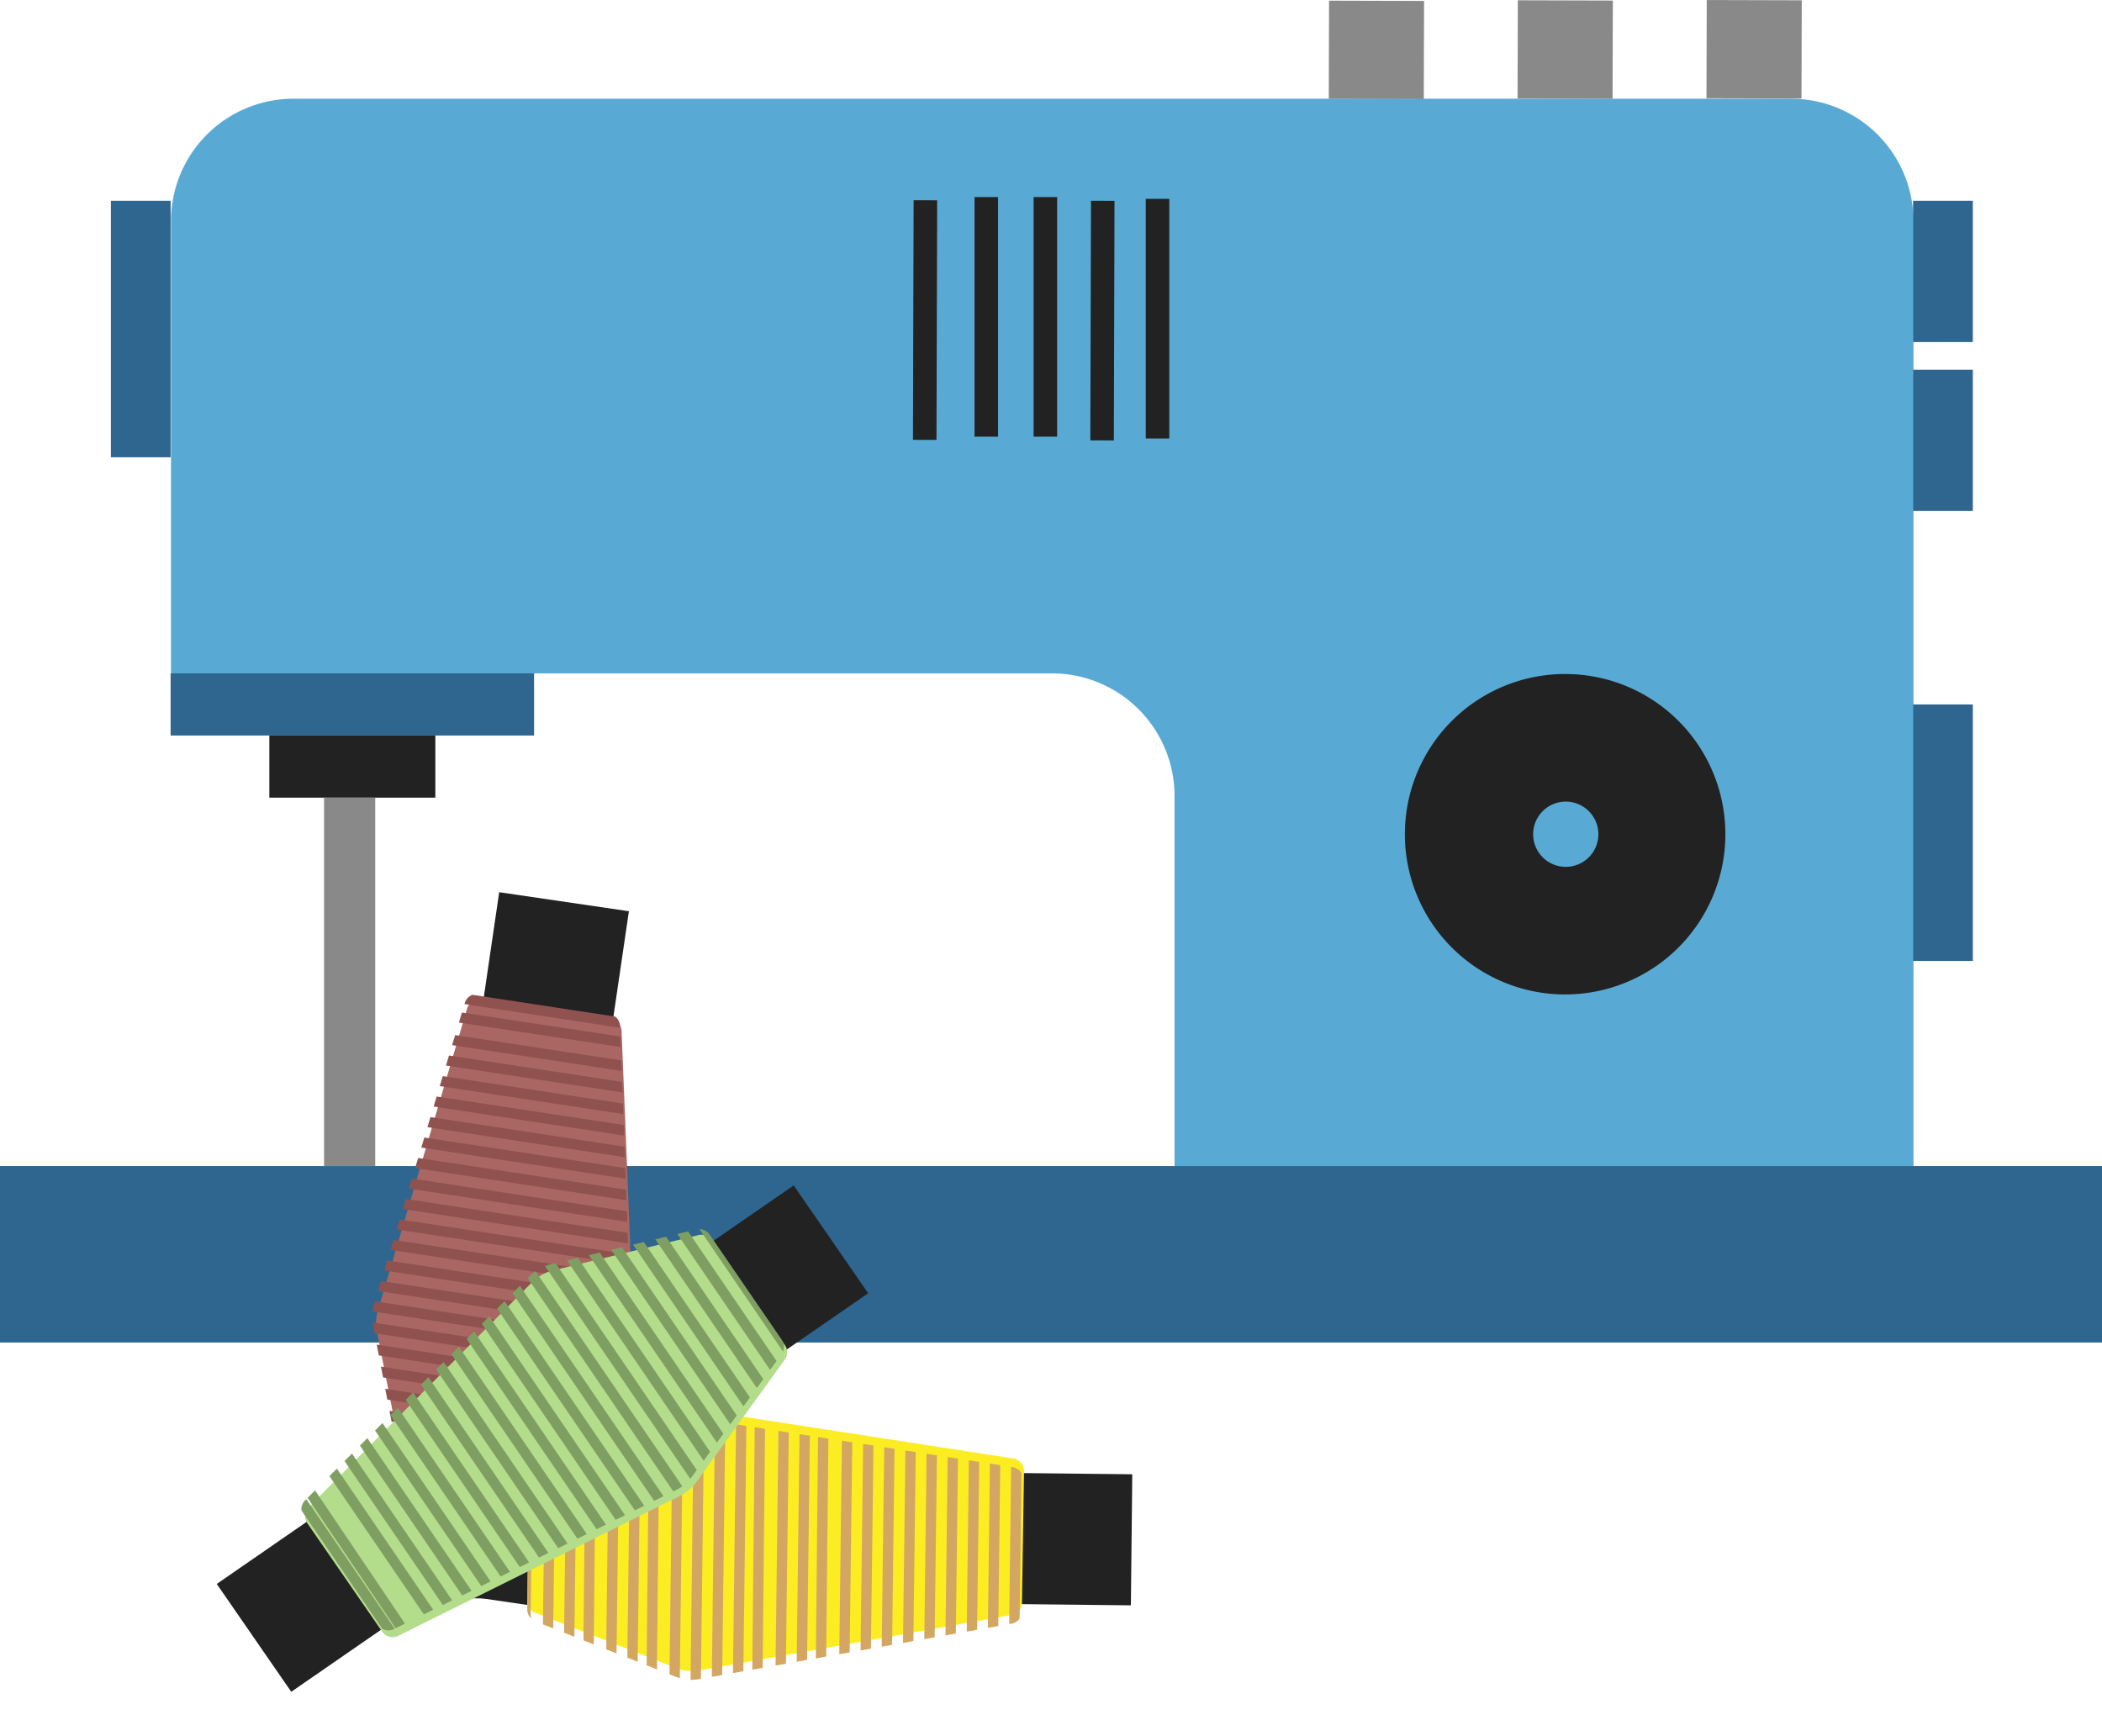 <svg id="Layer_1" data-name="Layer 1" xmlns="http://www.w3.org/2000/svg" xmlns:xlink="http://www.w3.org/1999/xlink" viewBox="0 0 164.36 135.73"><defs><style>.cls-1{fill:none;}.cls-2{fill:#898989;}.cls-3{fill:#58aad5;}.cls-4{fill:#2e668f;}.cls-5{fill:#222;}.cls-6{fill:#a96663;}.cls-7{fill:#fbed21;}.cls-8{clip-path:url(#clip-path);}.cls-9{fill:#d3a762;}.cls-10{clip-path:url(#clip-path-2);}.cls-11{fill:#90524f;}.cls-12{fill:#b4dd8b;}.cls-13{clip-path:url(#clip-path-3);}.cls-14{fill:#7f9f62;}</style><clipPath id="clip-path" transform="translate(-17.93 -32.65)"><path class="cls-1" d="M97.17,147.39l-24.45-3.78a3.47,3.47,0,0,0-1.66.17l-11.19,3.83a1,1,0,0,0-.6,1l-.11,9.82a1,1,0,0,0,.58,1l11,4.34a3.32,3.32,0,0,0,1.87.19l24.51-4.35a1,1,0,0,0,.72-1l.1-10.15A1,1,0,0,0,97.17,147.39Z"/></clipPath><clipPath id="clip-path-2" transform="translate(-17.93 -32.65)"><path class="cls-1" d="M54.3,111l-7.13,23.7a3.34,3.34,0,0,0-.06,1.66L49.35,148a1,1,0,0,0,.89.73L60,150.18a1,1,0,0,0,1.06-.44l5.81-10.25a3.36,3.36,0,0,0,.45-1.83l-.91-24.87a1,1,0,0,0-.9-.85l-10-1.52A1,1,0,0,0,54.3,111Z"/></clipPath><clipPath id="clip-path-3" transform="translate(-17.93 -32.65)"><path class="cls-1" d="M48.63,160.1l22.2-10.94a3.37,3.37,0,0,0,1.25-1.09l7-9.56a1,1,0,0,0-.07-1.15l-5.55-8.1a1,1,0,0,0-1-.48L61,131.52a3.38,3.38,0,0,0-1.64.91L41.71,150.06a1,1,0,0,0,0,1.24l5.74,8.37A1,1,0,0,0,48.63,160.1Z"/></clipPath></defs><title>etiskeklær</title><g id="Layer_2" data-name="Layer 2"><rect class="cls-2" x="121.71" y="32.84" width="7.68" height="7.43" transform="translate(70.72 129.35) rotate(-89.84)"/><rect class="cls-2" x="136.47" y="32.81" width="7.68" height="7.43" transform="translate(85.47 144.08) rotate(-89.84)"/><rect class="cls-2" x="151.24" y="32.79" width="7.68" height="7.43" transform="translate(100.22 158.83) rotate(-89.84)"/><path class="cls-3" d="M31.3,50V85.31h68.9a9.59,9.59,0,0,1,9.57,9.57v29h57.78V50A9.58,9.58,0,0,0,158,40.37H40.88A9.58,9.58,0,0,0,31.3,50Z" transform="translate(-17.93 -32.65)"/><rect class="cls-4" x="13.34" y="52.66" width="28.42" height="4.86"/><rect class="cls-5" x="21.06" y="57.52" width="12.98" height="4.86"/><rect class="cls-2" x="25.34" y="62.38" width="4" height="28.81"/><rect class="cls-4" x="149.59" y="55.09" width="4.67" height="20.06"/><rect class="cls-4" x="8.67" y="15.7" width="4.67" height="20.06"/><rect class="cls-4" x="149.59" y="15.7" width="4.67" height="11.05"/><rect class="cls-4" x="149.59" y="28.91" width="4.67" height="11.05"/><rect class="cls-4" y="91.19" width="164.36" height="13.8"/><path class="cls-5" d="M140.35,85.36a12.53,12.53,0,1,0,12.49,12.57h0A12.52,12.52,0,0,0,140.35,85.36Zm0,15.08a2.55,2.55,0,1,1,2.56-2.54,2.55,2.55,0,0,1-2.56,2.54h0Z" transform="translate(-17.93 -32.65)"/><rect class="cls-5" x="80.89" y="56.76" width="18.74" height="1.84" transform="translate(14.4 115.13) rotate(-89.84)"/><rect class="cls-5" x="76.2" y="15.41" width="1.84" height="18.74"/><rect class="cls-5" x="80.82" y="15.41" width="1.84" height="18.74"/><rect class="cls-5" x="94.76" y="56.8" width="18.74" height="1.84" transform="translate(28.19 129.04) rotate(-89.84)"/><rect class="cls-5" x="99.38" y="56.81" width="18.74" height="1.84" transform="matrix(0, -1, 1, 0, 32.78, 133.67)"/><rect class="cls-5" x="30.63" y="125.17" width="54.83" height="10.25" transform="translate(-97.22 136.15) rotate(-81.65)"/><path class="cls-6" d="M54.47,111.46l-7,23.72a3.34,3.34,0,0,0-.06,1.66l2.29,11.61a1,1,0,0,0,.89.73l9.72,1.43a1,1,0,0,0,1-.44l5.78-10.28a3.36,3.36,0,0,0,.44-1.83l-1-24.87a1,1,0,0,0-.9-.84l-10-1.48A1,1,0,0,0,54.47,111.46Z" transform="translate(-17.93 -32.65)"/><rect class="cls-5" x="73.87" y="125.37" width="10.25" height="54.83" transform="translate(-92.55 197.49) rotate(-89.39)"/><path class="cls-7" d="M97.18,146.71l-24.46-3.78a3.32,3.32,0,0,0-1.65.16l-11.19,3.84a1,1,0,0,0-.61,1l-.1,9.82a1,1,0,0,0,.57,1l11,4.33a3.41,3.41,0,0,0,1.87.2l24.51-4.35a1,1,0,0,0,.72-1L98,147.78A1,1,0,0,0,97.18,146.71Z" transform="translate(-17.93 -32.65)"/><g class="cls-8"><rect class="cls-9" x="44.44" y="152.48" width="29.3" height="0.81" transform="translate(-112.31 177.79) rotate(-89.43)"/><rect class="cls-9" x="46.22" y="152.87" width="29.3" height="0.81" transform="translate(-111.08 179.58) rotate(-89.29)"/><rect class="cls-9" x="47.88" y="152.9" width="29.3" height="0.81" transform="translate(-109.47 181.28) rotate(-89.29)"/><rect class="cls-9" x="49.53" y="152.91" width="29.3" height="0.81" transform="matrix(0.01, -1, 1, 0.01, -107.85, 182.94)"/><rect class="cls-9" x="51.19" y="152.93" width="29.3" height="0.81" transform="translate(-106.23 184.62) rotate(-89.29)"/><rect class="cls-9" x="52.85" y="152.96" width="29.3" height="0.81" transform="translate(-104.62 186.31) rotate(-89.29)"/><rect class="cls-9" x="54.5" y="152.97" width="29.3" height="0.81" transform="matrix(0.01, -1, 1, 0.01, -103, 187.97)"/><rect class="cls-9" x="56.16" y="152.99" width="29.3" height="0.81" transform="translate(-101.38 189.65) rotate(-89.29)"/><rect class="cls-9" x="57.81" y="153.02" width="29.3" height="0.81" transform="translate(-99.78 191.33) rotate(-89.29)"/><rect class="cls-9" x="59.47" y="153.03" width="29.3" height="0.81" transform="translate(-98.15 193) rotate(-89.29)"/><rect class="cls-9" x="61.12" y="153.05" width="29.3" height="0.81" transform="translate(-96.54 194.67) rotate(-89.29)"/><rect class="cls-9" x="62.78" y="153.08" width="29.3" height="0.81" transform="matrix(0.01, -1, 1, 0.01, -94.93, 196.36)"/><rect class="cls-9" x="64.44" y="153.09" width="29.3" height="0.81" transform="translate(-93.3 198.03) rotate(-89.29)"/><rect class="cls-9" x="66.09" y="153.11" width="29.3" height="0.81" transform="translate(-91.69 199.7) rotate(-89.29)"/><rect class="cls-9" x="67.75" y="153.14" width="29.3" height="0.81" transform="matrix(0.01, -1, 1, 0.01, -90.08, 201.39)"/><rect class="cls-9" x="69.41" y="153.15" width="29.3" height="0.81" transform="translate(-88.45 203.06) rotate(-89.29)"/><rect class="cls-9" x="71.08" y="153.17" width="29.3" height="0.81" transform="translate(-86.83 204.74) rotate(-89.29)"/><rect class="cls-9" x="72.73" y="153.21" width="29.3" height="0.81" transform="translate(-85.24 206.42) rotate(-89.29)"/><rect class="cls-9" x="74.39" y="153.22" width="29.3" height="0.81" transform="translate(-83.61 208.09) rotate(-89.29)"/><rect class="cls-9" x="76.05" y="153.24" width="29.3" height="0.81" transform="translate(-81.99 209.77) rotate(-89.29)"/><rect class="cls-9" x="77.7" y="153.27" width="29.3" height="0.81" transform="translate(-80.39 211.45) rotate(-89.29)"/><rect class="cls-9" x="79.36" y="153.28" width="29.3" height="0.81" transform="translate(-78.76 213.13) rotate(-89.29)"/><rect class="cls-9" x="81.01" y="153.3" width="29.3" height="0.81" transform="translate(-77.15 214.8) rotate(-89.29)"/><rect class="cls-9" x="82.67" y="153.33" width="29.3" height="0.81" transform="translate(-75.54 216.49) rotate(-89.29)"/></g><g class="cls-10"><rect class="cls-11" x="54.62" y="134.55" width="0.81" height="29.34" transform="translate(-118.68 148.61) rotate(-81.38)"/><rect class="cls-11" x="54.69" y="133.12" width="0.81" height="29.3" transform="translate(-117.22 147.31) rotate(-81.33)"/><rect class="cls-11" x="54.94" y="131.48" width="0.81" height="29.3" transform="translate(-115.39 146.16) rotate(-81.33)"/><rect class="cls-11" x="55.18" y="129.84" width="0.81" height="29.3" transform="translate(-113.56 145.01) rotate(-81.33)"/><rect class="cls-11" x="55.44" y="128.21" width="0.81" height="29.3" transform="translate(-111.73 143.88) rotate(-81.33)"/><rect class="cls-11" x="55.69" y="126.57" width="0.81" height="29.3" transform="translate(-109.9 142.73) rotate(-81.33)"/><rect class="cls-11" x="55.94" y="124.93" width="0.81" height="29.3" transform="translate(-108.06 141.59) rotate(-81.33)"/><rect class="cls-11" x="56.19" y="123.29" width="0.81" height="29.3" transform="translate(-106.23 140.44) rotate(-81.33)"/><rect class="cls-11" x="56.44" y="121.65" width="0.81" height="29.3" transform="translate(-104.4 139.29) rotate(-81.33)"/><rect class="cls-11" x="56.69" y="120.02" width="0.81" height="29.3" transform="translate(-102.57 138.16) rotate(-81.33)"/><rect class="cls-11" x="56.94" y="118.38" width="0.81" height="29.3" transform="translate(-100.74 137.01) rotate(-81.33)"/><rect class="cls-11" x="57.19" y="116.74" width="0.81" height="29.3" transform="translate(-98.91 135.86) rotate(-81.33)"/><rect class="cls-11" x="57.43" y="115.1" width="0.81" height="29.3" transform="translate(-97.08 134.71) rotate(-81.33)"/><rect class="cls-11" x="57.68" y="113.46" width="0.81" height="29.3" transform="translate(-95.25 133.57) rotate(-81.33)"/><rect class="cls-11" x="57.93" y="111.83" width="0.81" height="29.3" transform="translate(-93.42 132.43) rotate(-81.33)"/><rect class="cls-11" x="58.19" y="110.18" width="0.81" height="29.3" transform="translate(-91.58 131.29) rotate(-81.33)"/><rect class="cls-11" x="58.44" y="108.55" width="0.81" height="29.3" transform="translate(-89.75 130.15) rotate(-81.33)"/><rect class="cls-11" x="58.68" y="106.92" width="0.81" height="29.3" transform="translate(-87.93 129) rotate(-81.33)"/><rect class="cls-11" x="58.94" y="105.27" width="0.81" height="29.3" transform="translate(-86.08 127.86) rotate(-81.33)"/><rect class="cls-11" x="59.19" y="103.64" width="0.81" height="29.3" transform="translate(-84.26 126.72) rotate(-81.33)"/><rect class="cls-11" x="59.43" y="101.99" width="0.81" height="29.3" transform="translate(-82.42 125.56) rotate(-81.33)"/><rect class="cls-11" x="59.68" y="100.36" width="0.81" height="29.3" transform="translate(-80.6 124.42) rotate(-81.33)"/><rect class="cls-11" x="60.05" y="98.54" width="0.81" height="29.34" transform="translate(-78.46 123.37) rotate(-81.38)"/><rect class="cls-11" x="60.19" y="97.08" width="0.81" height="29.3" transform="translate(-76.92 122.14) rotate(-81.33)"/></g><rect class="cls-5" x="32.93" y="140.03" width="54.83" height="10.25" transform="translate(-89.74 27.38) rotate(-34.64)"/><path class="cls-12" d="M49,160.61l22.15-11a3.46,3.46,0,0,0,1.25-1.09l6.93-9.59a1,1,0,0,0-.07-1.15l-5.58-8.08a1.07,1.07,0,0,0-1.05-.48L61.18,132a3.48,3.48,0,0,0-1.64.92L42,150.59a1,1,0,0,0,0,1.24l5.77,8.36A1,1,0,0,0,49,160.61Z" transform="translate(-17.93 -32.65)"/><g class="cls-13"><rect class="cls-14" x="75.95" y="118.87" width="0.81" height="29.3" transform="translate(-79.91 33.62) rotate(-34.31)"/><rect class="cls-14" x="74.59" y="119.8" width="0.81" height="29.3" transform="translate(-80.67 33.01) rotate(-34.31)"/><rect class="cls-14" x="73.22" y="120.73" width="0.81" height="29.3" transform="translate(-81.43 32.4) rotate(-34.31)"/><rect class="cls-14" x="71.84" y="121.66" width="0.81" height="29.3" transform="translate(-82.2 31.79) rotate(-34.31)"/><rect class="cls-14" x="70.48" y="122.6" width="0.81" height="29.3" transform="translate(-82.96 31.18) rotate(-34.31)"/><rect class="cls-14" x="69.1" y="123.53" width="0.81" height="29.3" transform="translate(-83.73 30.57) rotate(-34.31)"/><rect class="cls-14" x="67.74" y="124.47" width="0.81" height="29.3" transform="translate(-84.49 29.97) rotate(-34.31)"/><rect class="cls-14" x="66.36" y="125.41" width="0.81" height="29.3" transform="translate(-85.26 29.35) rotate(-34.31)"/><rect class="cls-14" x="65" y="126.34" width="0.81" height="29.3" transform="translate(-86.02 28.75) rotate(-34.31)"/><rect class="cls-14" x="63.64" y="127.28" width="0.81" height="29.3" transform="translate(-86.79 28.14) rotate(-34.31)"/><rect class="cls-14" x="62.26" y="128.21" width="0.81" height="29.3" transform="translate(-87.55 27.53) rotate(-34.31)"/><rect class="cls-14" x="60.9" y="129.14" width="0.81" height="29.3" transform="translate(-88.32 26.93) rotate(-34.31)"/><rect class="cls-14" x="59.53" y="130.08" width="0.81" height="29.3" transform="translate(-89.08 26.31) rotate(-34.31)"/><rect class="cls-14" x="58.16" y="131.01" width="0.81" height="29.3" transform="translate(-89.84 25.7) rotate(-34.31)"/><rect class="cls-14" x="56.79" y="131.94" width="0.81" height="29.3" transform="translate(-90.6 25.1) rotate(-34.31)"/><rect class="cls-14" x="55.43" y="132.87" width="0.81" height="29.3" transform="translate(-91.37 24.49) rotate(-34.31)"/><rect class="cls-14" x="54.06" y="133.82" width="0.81" height="29.3" transform="translate(-92.14 23.88) rotate(-34.31)"/><rect class="cls-14" x="52.69" y="134.75" width="0.81" height="29.3" transform="translate(-92.9 23.27) rotate(-34.31)"/><rect class="cls-14" x="51.31" y="135.68" width="0.81" height="29.3" transform="translate(-93.67 22.66) rotate(-34.31)"/><rect class="cls-14" x="49.95" y="136.62" width="0.81" height="29.3" transform="translate(-94.43 22.05) rotate(-34.31)"/><rect class="cls-14" x="48.57" y="137.55" width="0.81" height="29.3" transform="translate(-95.2 21.44) rotate(-34.31)"/><rect class="cls-14" x="47.22" y="138.48" width="0.81" height="29.3" transform="translate(-95.96 20.84) rotate(-34.31)"/><rect class="cls-14" x="45.47" y="140.18" width="0.81" height="29.34" transform="translate(-96.69 19.49) rotate(-34.01)"/><rect class="cls-14" x="44.47" y="140.34" width="0.81" height="29.3" transform="translate(-97.49 19.61) rotate(-34.31)"/></g></g></svg>